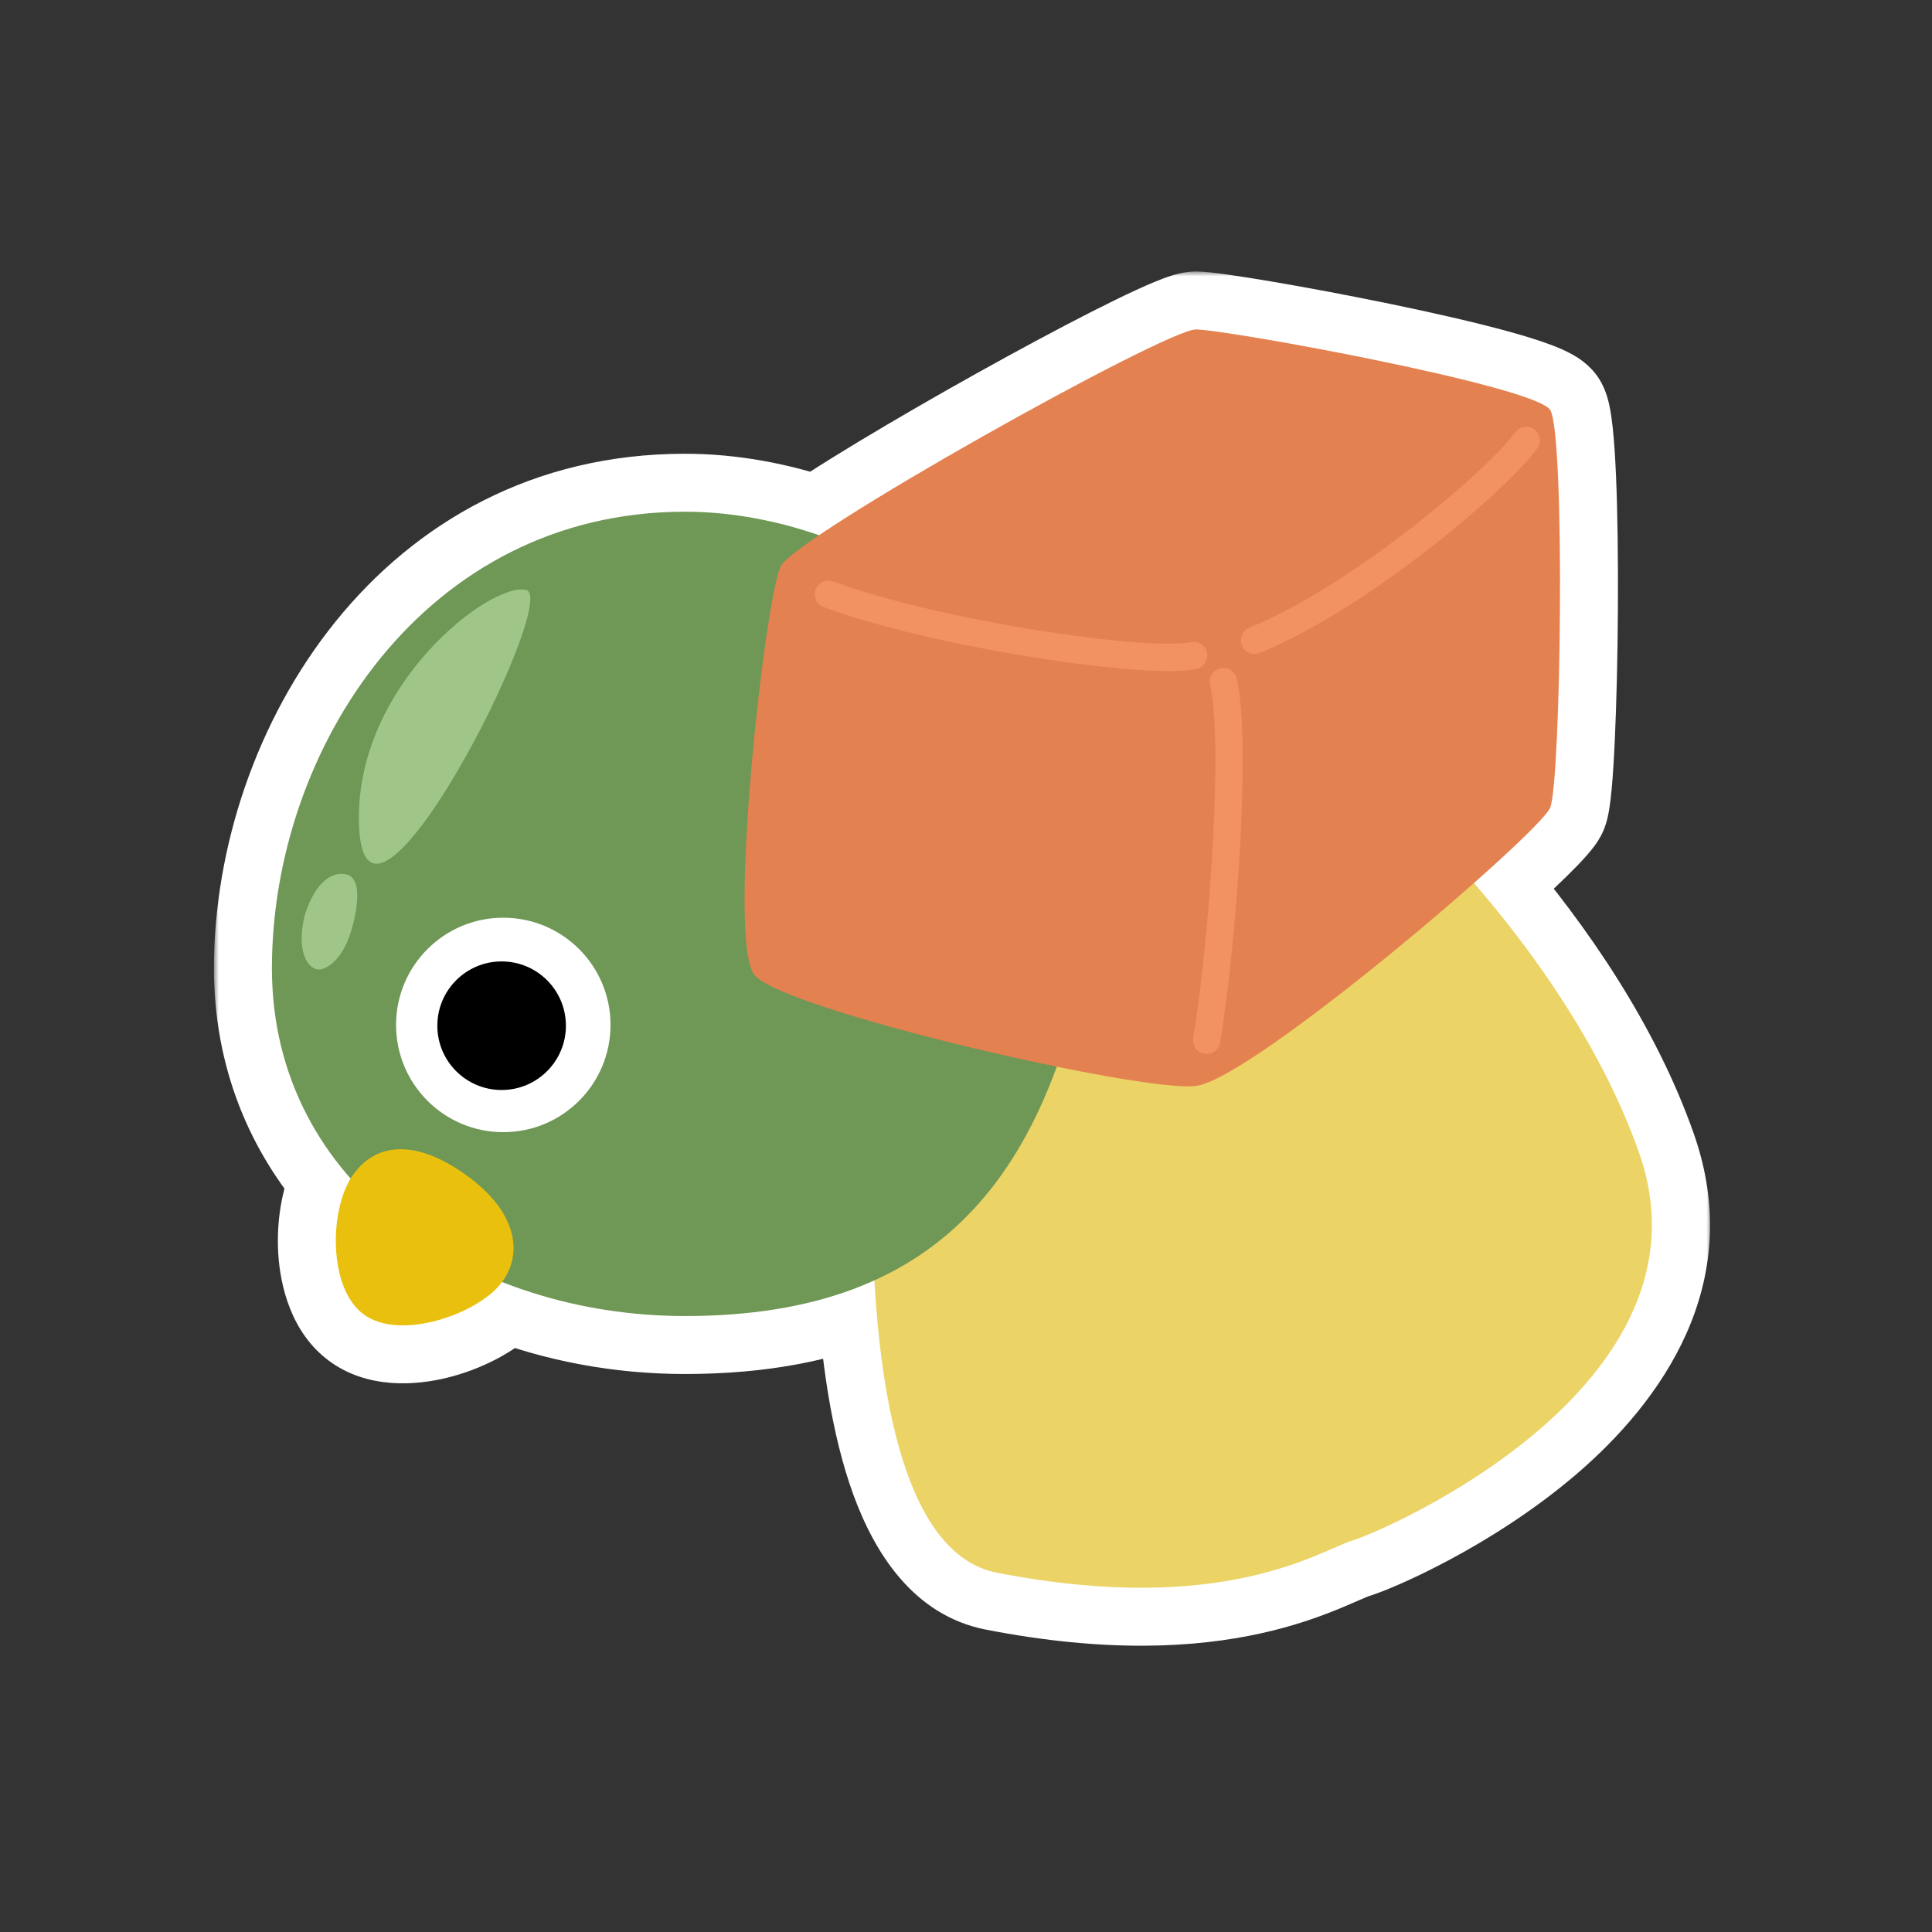 <svg width="200" height="200" viewBox="0 0 200 200" fill="none" xmlns="http://www.w3.org/2000/svg">
<rect x="0" y="0" width="200" height="200" fill="#333333" stroke="none"/>
<mask id="path-1-outside-1_1062_17788" maskUnits="userSpaceOnUse" x="22.149" y="28.105" width="155" height="143" fill="black">
<rect fill="white" x="22.149" y="28.105" width="155" height="143"/>
<path d="M123.791 34.105C126.941 34.105 158.896 39.956 160.473 42.432C162.048 44.907 161.598 80.914 160.473 83.614C160.119 84.462 156.948 87.549 152.584 91.407C159.466 99.369 166.114 109.179 169.683 119.353C178.126 143.425 143.365 158.467 140.024 159.468C136.685 160.468 126.746 167.401 103.198 162.806C94.667 161.14 91.36 147.538 90.518 132.54C85.144 134.976 78.677 136.236 70.907 136.236C64.324 136.236 57.832 135.021 51.971 132.71C51.791 132.952 51.594 133.186 51.378 133.407C48.594 136.253 41.259 138.742 37.623 136.046C34.071 133.411 34.073 125.653 36.296 122.004C31.244 116.271 28.149 108.934 28.149 100.229C28.15 77.61 43.903 52.972 70.907 52.972C75.531 52.972 80.251 53.839 84.788 55.407C94.987 48.5 121.206 34.106 123.791 34.105Z"/>
</mask>
<path d="M123.791 34.105C126.941 34.105 158.896 39.956 160.473 42.432C162.048 44.907 161.598 80.914 160.473 83.614C160.119 84.462 156.948 87.549 152.584 91.407C159.466 99.369 166.114 109.179 169.683 119.353C178.126 143.425 143.365 158.467 140.024 159.468C136.685 160.468 126.746 167.401 103.198 162.806C94.667 161.14 91.36 147.538 90.518 132.54C85.144 134.976 78.677 136.236 70.907 136.236C64.324 136.236 57.832 135.021 51.971 132.71C51.791 132.952 51.594 133.186 51.378 133.407C48.594 136.253 41.259 138.742 37.623 136.046C34.071 133.411 34.073 125.653 36.296 122.004C31.244 116.271 28.149 108.934 28.149 100.229C28.15 77.61 43.903 52.972 70.907 52.972C75.531 52.972 80.251 53.839 84.788 55.407C94.987 48.5 121.206 34.106 123.791 34.105Z" fill="#A0C588"/>
<path d="M123.791 34.105L123.791 28.105L123.79 28.105L123.791 34.105ZM160.473 42.432L165.535 39.21L165.533 39.208L160.473 42.432ZM160.473 83.614L166.011 85.922L166.011 85.922L160.473 83.614ZM152.584 91.407L148.61 86.912C146.147 89.09 145.895 92.844 148.045 95.331L152.584 91.407ZM169.683 119.353L175.344 117.367L175.344 117.367L169.683 119.353ZM140.024 159.468L141.745 165.216L141.746 165.216L140.024 159.468ZM103.198 162.806L102.049 168.695L102.049 168.695L103.198 162.806ZM90.518 132.54L96.508 132.203C96.397 130.227 95.319 128.433 93.626 127.408C91.933 126.383 89.843 126.258 88.04 127.075L90.518 132.54ZM70.907 136.236L70.907 142.236L70.907 142.236L70.907 136.236ZM51.971 132.71L54.172 127.128C51.651 126.134 48.776 126.953 47.158 129.127L51.971 132.71ZM51.378 133.407L55.666 137.603L55.667 137.603L51.378 133.407ZM37.623 136.046L34.049 140.865L34.049 140.865L37.623 136.046ZM36.296 122.004L41.42 125.126C42.787 122.882 42.535 120.009 40.798 118.037L36.296 122.004ZM28.149 100.229L22.149 100.229V100.229H28.149ZM70.907 52.972L70.907 46.972H70.907V52.972ZM84.788 55.407L82.828 61.078C84.615 61.696 86.588 61.435 88.153 60.375L84.788 55.407ZM123.791 34.105V40.105C123.69 40.105 124.104 40.126 125.376 40.304C126.477 40.458 127.929 40.686 129.627 40.974C133.019 41.549 137.288 42.344 141.508 43.216C145.747 44.092 149.845 45.025 152.931 45.872C154.491 46.301 155.66 46.671 156.417 46.962C156.806 47.112 156.942 47.187 156.918 47.173C156.904 47.165 156.753 47.082 156.537 46.913C156.36 46.774 155.867 46.369 155.412 45.655L160.473 42.432L165.533 39.208C164.568 37.693 163.171 36.92 162.753 36.687C162.086 36.316 161.371 36.011 160.729 35.764C159.424 35.261 157.813 34.769 156.107 34.3C152.66 33.354 148.276 32.361 143.936 31.464C139.577 30.564 135.168 29.742 131.633 29.143C129.868 28.843 128.294 28.595 127.038 28.419C125.953 28.268 124.68 28.105 123.791 28.105V34.105ZM160.473 42.432L155.411 45.653C154.861 44.789 154.787 44.091 154.869 44.49C154.899 44.632 154.95 44.94 155.008 45.464C155.122 46.494 155.222 47.96 155.301 49.788C155.457 53.421 155.513 58.132 155.485 62.904C155.458 67.669 155.346 72.417 155.175 76.111C155.089 77.965 154.991 79.497 154.886 80.611C154.834 81.173 154.786 81.563 154.748 81.804C154.682 82.222 154.698 81.873 154.934 81.307L160.473 83.614L166.011 85.922C166.388 85.018 166.539 84.072 166.603 83.663C166.695 83.079 166.77 82.416 166.834 81.731C166.964 80.349 167.073 78.606 167.162 76.666C167.343 72.772 167.457 67.856 167.485 62.974C167.514 58.096 167.457 53.173 167.29 49.273C167.207 47.336 167.092 45.562 166.934 44.139C166.856 43.435 166.756 42.714 166.62 42.055C166.536 41.653 166.281 40.384 165.535 39.21L160.473 42.432ZM160.473 83.614L154.934 81.307C155.08 80.957 155.224 80.718 155.282 80.626C155.349 80.517 155.396 80.455 155.401 80.448C155.408 80.438 155.357 80.506 155.213 80.669C154.927 80.992 154.47 81.47 153.825 82.104C152.547 83.361 150.75 85.02 148.61 86.912L152.584 91.407L156.558 95.902C158.783 93.936 160.753 92.122 162.24 90.659C162.978 89.934 163.652 89.24 164.197 88.624C164.467 88.319 164.756 87.977 165.021 87.621C165.224 87.349 165.675 86.73 166.011 85.922L160.473 83.614ZM152.584 91.407L148.045 95.331C154.647 102.968 160.79 112.128 164.021 121.338L169.683 119.353L175.344 117.367C171.438 106.23 164.286 95.769 157.123 87.483L152.584 91.407ZM169.683 119.353L164.021 121.338C166.989 129.801 162.791 137.151 155.37 143.505C151.767 146.589 147.765 149.083 144.421 150.874C142.761 151.764 141.299 152.461 140.179 152.956C139.619 153.204 139.157 153.395 138.81 153.531C138.431 153.68 138.277 153.728 138.303 153.72L140.024 159.468L141.746 165.216C144.157 164.494 154.439 160.099 163.175 152.62C171.859 145.184 180.819 132.976 175.344 117.367L169.683 119.353ZM140.024 159.468L138.303 153.72C137.488 153.964 136.642 154.331 136.063 154.582C135.372 154.881 134.715 155.173 133.915 155.499C132.371 156.126 130.411 156.824 127.902 157.375C122.915 158.47 115.375 159.069 104.348 156.917L103.198 162.806L102.049 168.695C114.57 171.138 123.773 170.568 130.477 169.095C133.814 168.362 136.437 167.427 138.432 166.616C139.4 166.222 140.252 165.845 140.836 165.592C141.145 165.457 141.368 165.363 141.544 165.293C141.726 165.22 141.777 165.206 141.745 165.216L140.024 159.468ZM103.198 162.806L104.348 156.917C103.288 156.71 101.407 155.542 99.612 150.618C97.91 145.947 96.917 139.477 96.508 132.203L90.518 132.54L84.527 132.877C84.961 140.601 86.043 148.431 88.338 154.727C90.54 160.77 94.577 167.236 102.049 168.695L103.198 162.806ZM90.518 132.54L88.04 127.075C83.62 129.079 78.038 130.236 70.907 130.236L70.907 136.236L70.907 142.236C79.315 142.236 86.667 140.873 92.995 138.005L90.518 132.54ZM70.907 136.236V130.236C65.049 130.236 59.306 129.153 54.172 127.128L51.971 132.71L49.77 138.292C56.358 140.89 63.599 142.236 70.907 142.236V136.236ZM51.971 132.71L47.158 129.127C47.117 129.182 47.094 129.207 47.089 129.211L51.378 133.407L55.667 137.603C56.095 137.165 56.465 136.721 56.783 136.293L51.971 132.71ZM51.378 133.407L47.089 129.211C46.957 129.347 46.544 129.687 45.795 130.077C45.078 130.45 44.24 130.771 43.402 130.975C42.549 131.182 41.861 131.229 41.402 131.191C40.937 131.153 40.967 131.056 41.197 131.227L37.623 136.046L34.049 140.865C38.03 143.818 43.012 143.419 46.237 142.635C49.642 141.807 53.286 140.037 55.666 137.603L51.378 133.407ZM37.623 136.046L41.197 131.227C41.441 131.407 41.351 131.462 41.171 131.014C40.996 130.579 40.835 129.906 40.782 129.041C40.731 128.19 40.794 127.315 40.948 126.548C41.109 125.748 41.323 125.285 41.42 125.126L36.296 122.004L31.172 118.882C29.24 122.052 28.589 126.226 28.805 129.769C29.009 133.136 30.141 137.966 34.049 140.865L37.623 136.046ZM36.296 122.004L40.798 118.037C36.669 113.352 34.149 107.412 34.149 100.229H28.149H22.149C22.149 110.457 25.819 119.189 31.794 125.971L36.296 122.004ZM28.149 100.229L34.149 100.23C34.15 79.709 48.312 58.972 70.907 58.972V52.972V46.972C39.493 46.972 22.15 75.51 22.149 100.229L28.149 100.229ZM70.907 52.972L70.907 58.972C74.79 58.972 78.847 59.702 82.828 61.078L84.788 55.407L86.748 49.736C81.654 47.976 76.272 46.972 70.907 46.972L70.907 52.972ZM84.788 55.407L88.153 60.375C93.012 57.084 101.917 51.867 110.025 47.429C114.058 45.222 117.809 43.255 120.676 41.853C122.119 41.147 123.267 40.62 124.084 40.282C124.499 40.111 124.746 40.022 124.859 39.986C125.168 39.888 124.643 40.105 123.792 40.105L123.791 34.105L123.79 28.105C122.616 28.106 121.583 28.436 121.219 28.552C120.659 28.73 120.068 28.957 119.498 29.193C118.346 29.669 116.943 30.32 115.405 31.072C112.31 32.585 108.384 34.648 104.264 36.903C96.067 41.389 86.763 46.823 81.424 50.439L84.788 55.407Z" fill="white" mask="url(#path-1-outside-1_1062_17788)"/>
<path d="M103.198 162.806C83.606 158.982 91.562 92.195 93.662 90.148C95.763 88.101 125.07 72.62 130.313 72.927C135.555 73.234 161.239 95.279 169.682 119.353C178.126 143.426 143.363 158.468 140.024 159.468C136.685 160.468 126.746 167.402 103.198 162.806Z" fill="#EBD366"/>
<path d="M113.439 93.929C109.201 121.054 97.912 136.236 70.907 136.236C49.033 136.236 28.149 122.85 28.149 100.23C28.149 77.61 43.902 52.972 70.907 52.972C92.781 52.972 116.815 72.325 113.439 93.929Z" fill="#6F9755"/>
<path d="M51.378 133.407C48.593 136.253 41.259 138.742 37.623 136.046C33.987 133.349 34.073 125.286 36.454 121.754C38.83 118.228 43.119 117.819 48.541 121.851C54.023 125.927 54.162 130.561 51.378 133.407Z" fill="#EAC00F"/>
<path d="M52.101 117.202C58.232 117.202 63.202 112.232 63.202 106.101C63.202 99.97 58.232 95 52.101 95C45.97 95 41 99.97 41 106.101C41 112.232 45.97 117.202 52.101 117.202Z" fill="white"/>
<path d="M51.928 112.836C55.603 112.836 58.583 109.857 58.583 106.181C58.583 102.506 55.603 99.526 51.928 99.526C48.252 99.526 45.273 102.506 45.273 106.181C45.273 109.857 48.252 112.836 51.928 112.836Z" fill="black"/>
<path d="M123.791 34.106C126.942 34.106 158.897 39.957 160.472 42.432C162.048 44.907 161.598 80.914 160.472 83.614C159.347 86.315 129.642 111.744 123.791 112.419C117.94 113.094 81.034 104.543 78.108 100.942C75.183 97.342 79.233 61.785 80.809 58.635C82.384 55.484 120.641 34.106 123.791 34.106Z" fill="#E48150"/>
<path d="M157.997 45.583C155.072 49.633 140.894 61.785 129.867 66.286" stroke="#F29161" stroke-width="2.83" stroke-linecap="round"/>
<path d="M126.648 70.562C128.067 76.638 126.648 97.117 124.916 107.693" stroke="#F29161" stroke-width="2.83" stroke-linecap="round"/>
<path d="M123.566 67.862C118.672 68.87 96.929 65.653 85.76 61.517" stroke="#F29161" stroke-width="2.83" stroke-linecap="round"/>
<path d="M54.479 61.073C50.879 60.173 36.971 70.705 37.151 84.927C37.376 102.705 58.08 61.973 54.479 61.073Z" fill="#A0C588"/>
<path d="M36.475 95.954C35.755 98.66 34.45 100.005 33.306 100.329C32.163 100.653 30.552 98.932 31.524 94.829C32.678 91.056 34.557 90.171 35.914 90.532C37.271 90.893 37.195 93.249 36.475 95.954Z" fill="#A0C588"/>
</svg>
